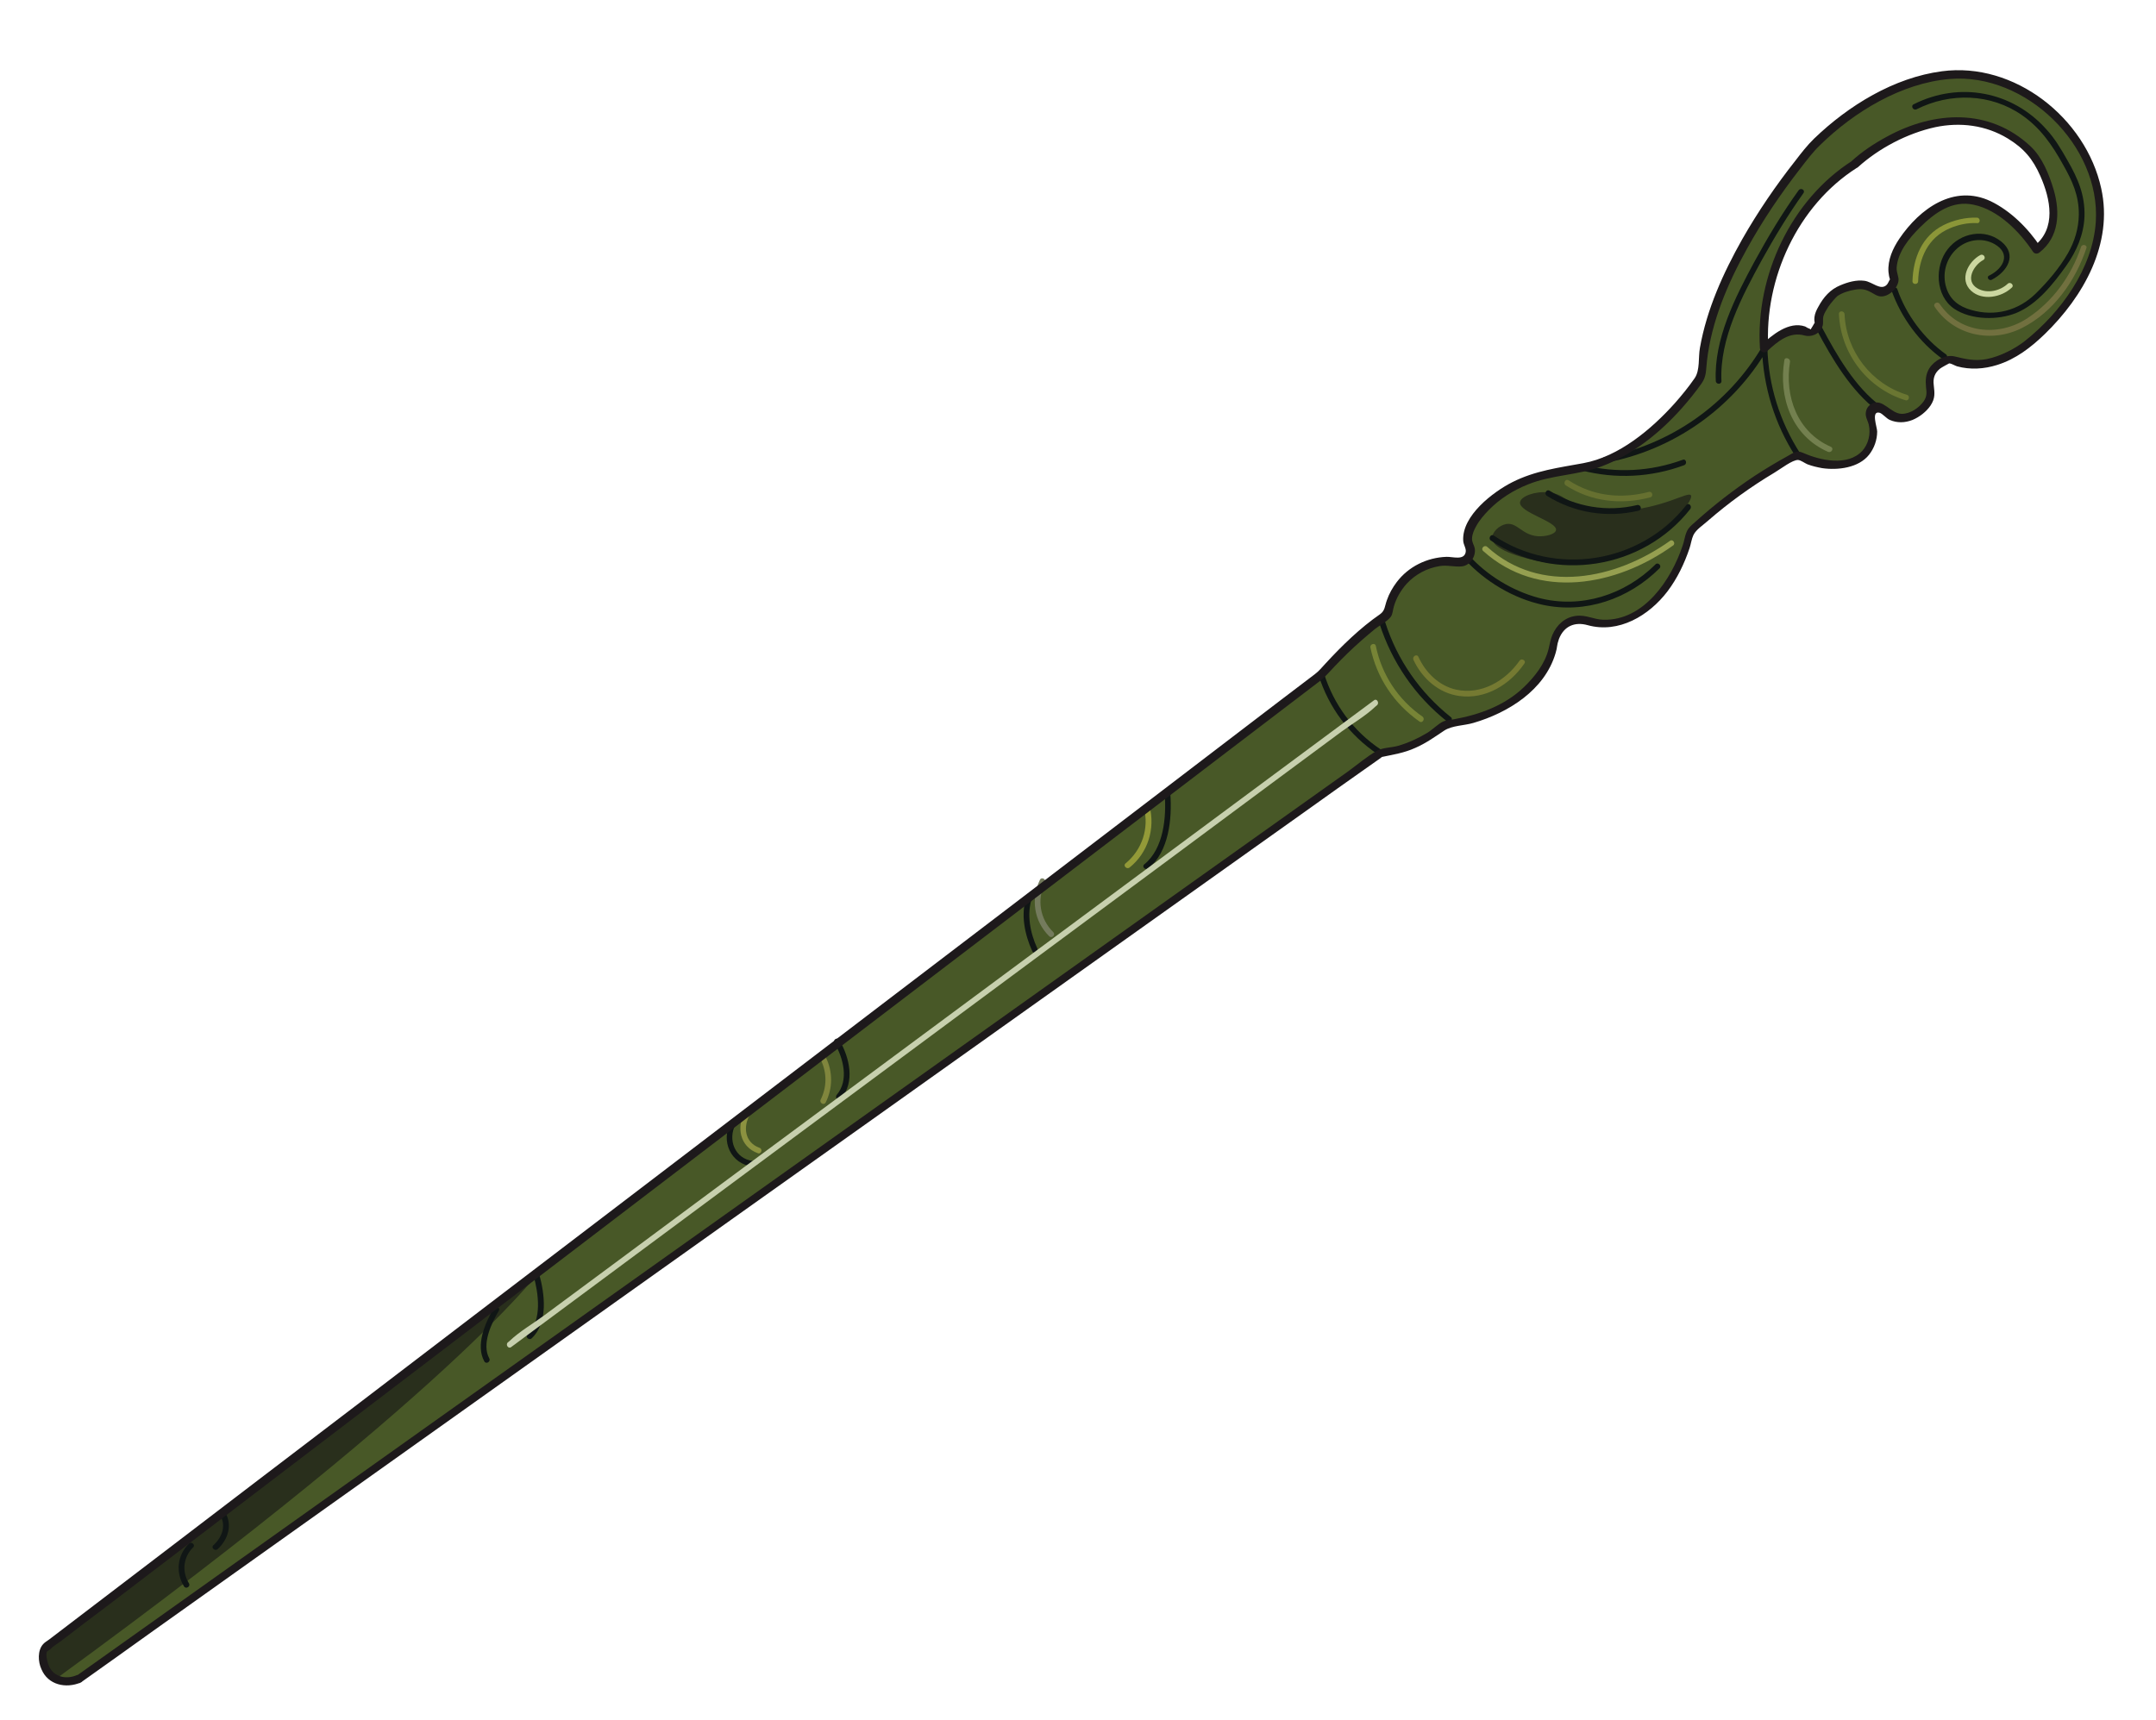 <?xml version="1.0" encoding="utf-8"?>
<!-- Generator: Adobe Illustrator 21.0.2, SVG Export Plug-In . SVG Version: 6.00 Build 0)  -->
<svg version="1.1" id="Layer_1" xmlns="http://www.w3.org/2000/svg" xmlns:xlink="http://www.w3.org/1999/xlink" x="0px" y="0px"
	 viewBox="0 0 952.6 760.1" style="enable-background:new 0 0 952.6 760.1;" xml:space="preserve">
<style type="text/css">
	.st0{fill:#485827;}
	.st1{fill:#292F1C;}
	.st2{fill:#101615;}
	.st3{fill:#71703F;}
	.st4{fill:#8B9638;}
	.st5{fill:#CBD7A0;}
	.st6{fill:#6A7632;}
	.st7{fill:#73804F;}
	.st8{fill:#667030;}
	.st9{fill:#959F50;}
	.st10{fill:#757A32;}
	.st11{fill:#778436;}
	.st12{fill:#939A38;}
	.st13{fill:#747B5D;}
	.st14{fill:#80863D;}
	.st15{fill:#8C9240;}
	.st16{fill:#C7D0AE;}
	.st17{fill:#1D191B;}
</style>
<g>
	<g>
		<g>
			<path class="st0" d="M34.7,742l575.1-409.2c0,0,13.6-0.2,28.8-12.6c3.9-0.5,9.3-1.4,15.4-3.5c5.4-1.9,10.9-3.7,16.2-8.1
				c15-12.3,15.8-22.9,15.8-22.9s1.8-14.5,15.3-11.4c0,0,10.7,5.7,25.9-5.7c15.2-11.4,19.6-33.6,19.6-33.6c3.8-3.6,8-7.3,12.6-11
				c12.2-9.8,24.1-17.2,34.9-22.9c2.5,1.5,9.2,5,17.8,4.2c4.1-0.4,7.4-1.7,9.7-2.8c1.2-0.9,3.5-3,4.9-6.5c2.1-5.6,0.1-10.5-0.4-11.6
				c-0.8-1.4-0.3-3.3,1.1-4.2c1.4-0.9,3.2-0.6,4.3,0.7c0,0,6.4,7.8,15.8,1.4c3.2-2.2,4.8-4.7,5.6-7c1-3-1.3-4.6-0.3-8.5
				c0.5-1.9,1.4-3.1,1.5-3.4c2.5-3.5,6.8-4.1,8-4.3c0,0,14,7.5,32.8-6.4c0,0,62.6-46.9,14.9-99.1C862.3,1.4,801.5,64,801.5,64
				s-48.3,54.1-49.8,102.1c0,0-20.9,33.4-52.5,40.5c0,0-27.3,1.5-41.9,16.5c0,0-13,11.5-7.7,19.5c0,0-0.1,7.5-6.5,5.5
				c-2.2-0.3-10.5-1-18.5,4.5c-9.5,6.5-11.2,16.8-11.5,18.5c-5.4,3.9-11.1,8.6-17,14.2c-4.6,4.3-8.7,8.6-12.3,12.7l-564,430.2
				c-1.7,3.9-1,8.4,1.8,11.5C24.8,743.3,30.2,744.3,34.7,742z M819.6,72.5c0,0,44.5-40.4,78.9-4.3c0,0,19.2,28.9,1.6,42
				c0,0-23-35.2-46.3-16.9c-23.2,18.3-16.6,30.2-16.6,30.2s-3.1,8.9-9.2,4c-6-4.9-17.3,1.7-17.3,1.7s-8.7,8.4-7,13.7
				c0,0-1.7,4.4-5,3.9c0,0-6.2-5.7-19.2,7C779.6,153.8,776,99.6,819.6,72.5z"/>
		</g>
	</g>
	<path class="st1" d="M24.3,742.3c184.9-134.8,217.4-184.7,217.4-184.7L19.3,727.2c-1.7,3.9-1,8.4,1.8,11.5L24.3,742.3z"/>
	<path class="st1" d="M747.1,218.9c1.8,2.8-17.2,24.7-43.9,29.5c-11,2-19.4,0.4-23.8-0.5c-2.9-0.6-19.8-4.1-20.1-10
		c-0.1-2.7,3-5.7,6.2-6.3c4.9-0.8,7,4.9,14,5.4c3.5,0.2,7.7-0.9,8-2.7c0.7-3.8-16.4-7.8-15.9-12.3c0.3-2.7,6.8-5,12.6-4.4
		c6.4,0.6,8.2,4.4,15.2,7c5.3,1.9,9.6,1.7,16,1.3C735.3,224.7,745.8,217,747.1,218.9z"/>
	<g>
		<g>
			<path class="st2" d="M880.1,123.6c6.9-3.6,11.3-11,4.2-16.8c-7.4-6-18.1-3.9-23.7,3.3c-5.9,7.4-5.6,20.7,2.9,26.4
				c7.5,5,19.3,5.1,27.4,1.8c9.2-3.8,16.4-12.9,22-20.8c4.6-6.4,7.8-13.9,8.1-21.8c0.3-9.5-2.9-16.8-7.5-24.8
				c-2.8-4.9-5.5-9.6-9.4-13.8c-15-16.8-38.4-21.2-58.6-11c-1.4,0.7-0.2,2.9,1.3,2.2c14.9-7.5,32.8-7,46.6,2.6
				c8.2,5.7,13.4,13.3,18.1,21.8c4.1,7.2,7.1,13.7,7,22.2c-0.1,6.1-1.8,11.7-4.8,17c-3.7,6.5-9,12.7-14.3,17.9
				c-7.7,7.5-18,10.2-28.4,7.2c-5.4-1.5-9.4-4.4-11.1-10c-1.8-5.8-0.2-12.3,4.2-16.6c4.5-4.5,11.6-5.7,17.2-2.5
				c7.3,4.2,4,10.6-2.2,13.8C877.4,122.2,878.7,124.4,880.1,123.6L880.1,123.6z"/>
		</g>
	</g>
	<g>
		<g>
			<path class="st2" d="M794.7,84.1c-7.2,10-13.6,20.7-19.5,31.5c-8.5,15.7-18,34.4-17.1,52.8c0.1,1.6,2.6,1.6,2.5,0
				c-0.9-18.7,9.2-37.7,17.9-53.6c5.6-10.1,11.6-20,18.3-29.4C797.8,84,795.7,82.8,794.7,84.1L794.7,84.1z"/>
		</g>
	</g>
	<g>
		<g>
			<path class="st2" d="M835.8,128.5c4.2,11.9,12.4,23,22.7,30.3c1.3,0.9,2.6-1.2,1.3-2.2c-9.7-6.9-17.6-17.5-21.5-28.8
				C837.7,126.3,835.3,127,835.8,128.5L835.8,128.5z"/>
		</g>
	</g>
	<g>
		<g>
			<path class="st2" d="M802.7,145.8c6.8,12.8,15.2,27.1,27,35.9c1.3,1,2.5-1.2,1.3-2.2c-11.4-8.4-19.5-22.6-26.1-35
				C804.1,143.2,801.9,144.4,802.7,145.8L802.7,145.8z"/>
		</g>
	</g>
	<g>
		<g>
			<path class="st2" d="M795.4,200.4c-9-14-14-29.9-14.5-46.6c0-1.2-1.7-1.7-2.3-0.6c-15.1,25.6-40.6,43.4-69.8,48.9
				c-1.6,0.3-0.9,2.7,0.7,2.4c29.8-5.6,55.9-23.9,71.3-50c-0.8-0.2-1.6-0.4-2.3-0.6c0.6,17.1,5.6,33.5,14.9,47.9
				C794.1,203,796.3,201.8,795.4,200.4L795.4,200.4z"/>
		</g>
	</g>
	<g>
		<g>
			<path class="st2" d="M745.1,223.2C724.8,249,687.3,255,660,236.7c-1.3-0.9-2.6,1.3-1.3,2.2c28.2,18.9,67.2,12.7,88.1-13.9
				C747.8,223.7,746.1,221.9,745.1,223.2L745.1,223.2z"/>
		</g>
	</g>
	<g>
		<g>
			<path class="st2" d="M731.5,249.4c-13.6,13.5-33,19.8-51.8,14.8c-11.5-3.1-22.7-9.9-30.7-18.8c-1.1-1.2-2.8,0.6-1.8,1.8
				c8.9,9.8,21.5,17.3,34.4,20.1c18.9,4.1,38.1-2.6,51.6-16.1C734.4,250.1,732.6,248.3,731.5,249.4L731.5,249.4z"/>
		</g>
	</g>
	<g>
		<g>
			<path class="st2" d="M723.4,223.2c-13.3,3.2-27.1,0.9-38.7-6.3c-1.4-0.9-2.6,1.3-1.3,2.2c12.2,7.6,26.7,9.9,40.6,6.6
				C725.7,225.3,725,222.9,723.4,223.2L723.4,223.2z"/>
		</g>
	</g>
	<g>
		<g>
			<path class="st2" d="M743.5,203.2c-14.2,5.2-29.4,6-44,2.3c-1.6-0.4-2.2,2-0.7,2.4c15,3.9,30.8,3.1,45.3-2.3
				C745.6,205.1,745,202.6,743.5,203.2L743.5,203.2z"/>
		</g>
	</g>
	<g>
		<g>
			<path class="st2" d="M609.5,275.6c5.5,17.1,15.7,32,29.8,43.2c1.2,1,3-0.8,1.8-1.8c-13.7-10.9-23.8-25.4-29.1-42.1
				C611.4,273.4,609,274.1,609.5,275.6L609.5,275.6z"/>
		</g>
	</g>
	<g>
		<g>
			<path class="st2" d="M610,331.2c-12-8-20.7-19.8-25-33.5c-0.5-1.5-2.9-0.9-2.4,0.7c4.5,14.4,13.7,26.6,26.2,35
				C610.1,334.2,611.3,332.1,610,331.2L610,331.2z"/>
		</g>
	</g>
	<g>
		<g>
			<path class="st2" d="M514.6,350.8c0.8,10.3-0.4,24.2-9,31.2c-1.3,1,0.5,2.8,1.8,1.8c9.1-7.4,10.5-22,9.7-32.9
				C517,349.3,514.5,349.2,514.6,350.8L514.6,350.8z"/>
		</g>
	</g>
	<g>
		<g>
			<path class="st2" d="M453.6,396.2c-2.8,7.8-0.8,17,2.5,24.2c0.7,1.5,2.8,0.2,2.2-1.3c-3.1-6.7-4.8-15.1-2.3-22.3
				C456.6,395.3,454.2,394.7,453.6,396.2L453.6,396.2z"/>
		</g>
	</g>
	<g>
		<g>
			<path class="st2" d="M368.7,460.9c3.9,6.7,6.5,16.5,1,23c-1,1.2,0.7,3,1.8,1.8c6.4-7.4,3.9-18.2-0.6-26
				C370,458.2,367.9,459.5,368.7,460.9L368.7,460.9z"/>
		</g>
	</g>
	<g>
		<g>
			<path class="st2" d="M322.9,495.7c-4.6,8.6-0.1,18.8,9.8,19.9c1.6,0.2,1.6-2.3,0-2.5c-8-0.9-11.3-9.4-7.7-16.2
				C325.8,495.6,323.7,494.3,322.9,495.7L322.9,495.7z"/>
		</g>
	</g>
	<g>
		<g>
			<path class="st2" d="M235.7,563.6c2.2,7.9,4,19.9-2.6,26.1c-1.2,1.1,0.6,2.9,1.8,1.8c7.4-6.9,5.8-19.7,3.3-28.5
				C237.7,561.4,235.3,562,235.7,563.6L235.7,563.6z"/>
		</g>
	</g>
	<g>
		<g>
			<path class="st2" d="M218.2,578.1c-3.8,6.5-8.2,16.4-4.2,23.6c0.8,1.4,2.9,0.1,2.2-1.3c-3.5-6.3,0.9-15.5,4.2-21.1
				C221.2,578,219,576.7,218.2,578.1L218.2,578.1z"/>
		</g>
	</g>
	<g>
		<g>
			<path class="st2" d="M97.2,669.6c2.9,4.6,0.9,9.9-2.9,13.3c-1.2,1.1,0.6,2.8,1.8,1.8c4.6-4.1,6.8-10.8,3.3-16.4
				C98.5,666.9,96.3,668.2,97.2,669.6L97.2,669.6z"/>
		</g>
	</g>
	<g>
		<g>
			<path class="st2" d="M83.5,682.2c-5.2,5.1-6,12.8-2.2,18.9c0.8,1.4,3,0.1,2.2-1.3c-3.2-5.2-2.6-11.5,1.8-15.9
				C86.5,682.9,84.7,681.1,83.5,682.2L83.5,682.2z"/>
		</g>
	</g>
	<g>
		<g>
			<path class="st3" d="M919.5,109.1c-4.3,12.8-12.4,24.1-23.8,31.6c-12.7,8.3-29.9,6.7-38.7-6.4c-0.9-1.3-3.1-0.1-2.2,1.3
				c8.6,12.8,25.2,16.2,38.7,9.3c13.8-7,23.5-20.7,28.3-35.1C922.5,108.3,920,107.6,919.5,109.1L919.5,109.1z"/>
		</g>
	</g>
	<g>
		<g>
			<path class="st4" d="M873.5,96.2c-5-0.2-10.4,1.1-14.8,3.3c-9.5,4.8-13.4,14.5-13.7,24.8c0,1.6,2.5,1.6,2.5,0
				c0.3-10.1,4.3-19.3,14-23.4c3.7-1.6,7.9-2.5,12-2.3C875.1,98.8,875.1,96.3,873.5,96.2L873.5,96.2z"/>
		</g>
	</g>
	<g>
		<g>
			<path class="st5" d="M887.1,125.4c-3.4,3.2-9.1,4.5-13.3,2.1c-5.8-3.3-1.8-10.3,2.5-12.6c1.4-0.8,0.2-2.9-1.3-2.2
				c-5.4,2.9-9.5,10.8-4.1,15.8c5,4.6,13.5,2.9,18-1.4C890.1,126.1,888.3,124.3,887.1,125.4L887.1,125.4z"/>
		</g>
	</g>
	<g>
		<g>
			<path class="st6" d="M812.5,138.8c0.8,17.6,12.6,32.9,29.4,38.1c1.5,0.5,2.2-1.9,0.7-2.4c-15.7-4.8-26.9-19.2-27.6-35.6
				C814.9,137.2,812.4,137.2,812.5,138.8L812.5,138.8z"/>
		</g>
	</g>
	<g>
		<g>
			<path class="st7" d="M788.4,159.2c-2.7,16.4,3.3,33.5,19.3,40.5c1.5,0.6,2.7-1.5,1.3-2.2c-14.9-6.5-20.6-22.3-18.1-37.7
				C791,158.3,788.6,157.6,788.4,159.2L788.4,159.2z"/>
		</g>
	</g>
	<g>
		<g>
			<path class="st8" d="M728.5,217.4c-12.2,3.2-24.7,1.9-35.4-5.1c-1.4-0.9-2.6,1.3-1.3,2.2c11.3,7.3,24.5,8.7,37.4,5.3
				C730.7,219.4,730.1,217,728.5,217.4L728.5,217.4z"/>
		</g>
	</g>
	<g>
		<g>
			<path class="st9" d="M737.9,239c-23.9,17.1-57.3,24-80.8,2.7c-1.2-1.1-3,0.7-1.8,1.8c24.4,22,59,15.5,83.9-2.4
				C740.5,240.3,739.2,238.1,737.9,239L737.9,239z"/>
		</g>
	</g>
	<g>
		<g>
			<path class="st10" d="M671.4,292c-6.2,8.9-16.9,15.2-28,12.8c-7.6-1.7-13.5-7.5-16.7-14.5c-0.7-1.5-2.8-0.2-2.2,1.3
				c3.8,8.2,11.2,14.8,20.3,16c11.6,1.6,22.3-5,28.7-14.3C674.5,292,672.3,290.7,671.4,292L671.4,292z"/>
		</g>
	</g>
	<g>
		<g>
			<path class="st11" d="M605.5,286.2c2.8,13.4,10.5,24.9,21.7,32.7c1.3,0.9,2.6-1.2,1.3-2.2c-10.7-7.4-18-18.5-20.6-31.2
				C607.6,283.9,605.2,284.6,605.5,286.2L605.5,286.2z"/>
		</g>
	</g>
	<g>
		<g>
			<path class="st12" d="M505.4,356.9c2.4,9.2-0.8,18.7-8.1,24.7c-1.2,1,0.5,2.8,1.8,1.8c8.1-6.5,11.4-17.1,8.8-27.2
				C507.4,354.7,504.9,355.4,505.4,356.9L505.4,356.9z"/>
		</g>
	</g>
	<g>
		<g>
			<path class="st13" d="M459.5,388.8c-4.1,8.5-2.7,18.3,4.1,25c1.2,1.1,2.9-0.6,1.8-1.8c-6-5.9-7.3-14.5-3.7-22
				C462.4,388.6,460.2,387.4,459.5,388.8L459.5,388.8z"/>
		</g>
	</g>
	<g>
		<g>
			<path class="st14" d="M362.7,468.5c2.7,5.6,2.7,11.9-0.1,17.5c-0.7,1.4,1.4,2.7,2.2,1.3c3.2-6.4,3.2-13.6,0.1-20
				C364.1,465.8,362,467,362.7,468.5L362.7,468.5z"/>
		</g>
	</g>
	<g>
		<g>
			<path class="st15" d="M329.3,491c-4.1,7-2.5,15.8,5.6,18.7c1.5,0.5,2.2-1.9,0.7-2.4c-6.7-2.4-7.4-9.5-4.1-15
				C332.2,490.9,330.1,489.7,329.3,491L329.3,491z"/>
		</g>
	</g>
	<g>
		<g>
			<path class="st16" d="M607.1,309.5c-12.8,9.5-25.5,18.9-38.3,28.4c-30.3,22.5-60.7,45-91,67.5c-37,27.4-73.9,54.8-110.9,82.2
				c-31.7,23.5-63.5,47-95.2,70.6c-10.5,7.8-21.1,15.6-31.6,23.4c-4.9,3.6-10.6,6.9-15,11.1c-0.2,0.2-0.4,0.3-0.6,0.5
				c-1.3,0.9,0,3.1,1.3,2.2c12.8-9.5,25.5-18.9,38.3-28.4c30.3-22.5,60.7-45,91-67.5c37-27.4,73.9-54.8,110.9-82.2
				c31.7-23.5,63.5-47,95.2-70.6c10.5-7.8,21.1-15.6,31.6-23.4c4.9-3.6,10.6-6.9,15-11.1c0.2-0.2,0.4-0.3,0.6-0.5
				C609.6,310.7,608.3,308.5,607.1,309.5L607.1,309.5z"/>
		</g>
	</g>
	<g>
		<g>
			<path class="st17" d="M35.7,743.6c10.7-7.6,21.4-15.2,32.1-22.9c27.4-19.5,54.8-39,82.2-58.5c37.7-26.8,75.3-53.6,113-80.4
				c40.7-29,81.4-57.9,122.2-86.9c37.6-26.7,75.1-53.5,112.7-80.2c27.3-19.4,54.5-38.8,81.8-58.2c7.7-5.5,15.4-11,23.1-16.4
				c2-1.4,4.1-2.9,6.1-4.3c0.5-0.4,1-0.7,1.5-1.1c1.1-0.7-0.9,0.1-0.1-0.1c5.2-1.1,10.1-1.8,15.1-4.1c4.6-2,8.5-4.8,12.7-7.6
				c3.5-2.3,8.9-2.2,12.9-3.4c15.4-4.5,31.5-14.5,36.3-30.8c0.9-2.9,0.4-3.2,1.5-6.3c2.2-5.7,7-7.7,12.7-6.1
				c13.7,3.8,27.1-4.2,35.3-15c4.3-5.7,7.4-12.2,9.7-19c0.6-1.8,0.9-4.1,1.7-5.8c1.2-2.5,4.3-4.4,6.5-6.4c9.1-7.9,18.9-15,29.3-21.2
				c2.7-1.6,8.1-5.8,10.5-5.6c1.2,0.1,2.9,1.4,4.1,1.9c2.1,0.8,4.3,1.3,6.5,1.7c6.9,1,16.1-0.1,20.7-5.9c2.3-2.9,3.6-6.6,3.6-10.3
				c0-1.9-2.8-9.2,1-8.3c1.3,0.3,3.1,2.6,4.6,3.2c3.2,1.4,6.7,1.3,10,0c3.1-1.3,6.1-3.6,8-6.4c2.1-3.2,1.8-5.4,1.4-9
				c-0.4-3,0.4-5.4,2.8-7.3c0.6-0.5,4-2.3,4-2.3c1,0,2.5,1,3.5,1.3c5.8,1.6,12,1.2,17.7-0.6c8.3-2.6,15-7.8,21.1-13.7
				c17-16.5,30.3-39.9,24.9-64.3C921.6,52.1,890,27.2,858,31.5c-21.2,2.8-41.2,15.1-56.4,29.7c-3.1,3-5.8,6.5-8.4,9.9
				c-8.6,10.9-16.5,22.5-23.4,34.6c-8.4,14.9-15.7,31-18.7,48c-0.8,4.3,0.1,9.8-2.3,13.4c-2.7,3.9-5.7,7.6-8.8,11.1
				c-10.4,11.6-24.7,23.6-40.4,26.5c-10.9,2-21.3,3.3-31.4,8.4c-8.5,4.3-22.3,14.8-21.7,25.8c0.1,2,1.4,3.4,1.1,5.1
				c-0.7,3.8-5.7,2-8.5,2.1c-8.6,0.3-16.8,4.3-22,11.2c-1.8,2.4-3.3,5-4.3,7.9c-1,2.7-0.8,4.7-3.1,6.3c-8.7,6-16.7,13.8-23.9,21.6
				c-1.8,1.9-2.9,3.4-4.9,4.9c-5.1,3.9-10.3,7.8-15.4,11.7c-23,17.6-46,35.1-69,52.7c-34.7,26.5-69.4,53-104.1,79.4
				c-39.5,30.1-79,60.3-118.5,90.4c-38.3,29.2-76.6,58.4-114.8,87.6c-30.1,22.9-60.2,45.9-90.2,68.8c-15.7,12-31.5,24-47.2,36
				c-0.8,0.6-1.9,1.2-2.6,2c-2.6,2.8-2.3,7.9-0.8,11.1C21.2,744.7,29.1,746.4,35.7,743.6c2.2-0.9,0.3-4.2-1.9-3.2
				c-4,1.7-8.9,1.1-11.5-2.8c-1.1-1.6-2.4-6.3-1.5-7.7c0-0.1,0.1-0.1,0.2-0.1c0.2-0.3,0.8-0.5,1.1-0.8c1.4-1.5,3.4-2.6,5.1-3.9
				c6.9-5.3,13.8-10.6,20.8-15.8c25-19.1,50.1-38.2,75.1-57.3c35.3-26.9,70.5-53.8,105.8-80.7c39-29.8,78.1-59.6,117.1-89.4
				c36.8-28.1,73.6-56.1,110.4-84.2c28.4-21.7,56.8-43.3,85.2-65c13.9-10.6,27.8-21.2,41.7-31.8c2.4-1.9,4.3-4.2,6.4-6.4
				c3.8-4,7.7-7.8,11.8-11.4c2-1.7,3.9-3.4,6-5.1c2-1.6,5.4-3.3,7-5.4c0.9-1.2,0.9-3.2,1.4-4.7c1.1-3.7,3.1-7.1,5.7-10
				c3.8-4.1,8.9-6.8,14.4-7.7c3.5-0.6,6.7,0.5,10,0.1c3.5-0.4,6.2-4.4,5.6-7.9c-0.3-1.6-1.3-2.7-1.2-4.5c0.1-1.9,0.9-3.7,1.8-5.3
				c1.4-2.6,3.4-4.9,5.5-7.1c5-5.1,10.9-8.8,17.4-11.4c10.6-4.3,22.1-4,32.6-8c13.8-5.2,25.7-14.8,35.4-25.7c3.1-3.5,6-7.1,8.7-10.9
				c2.3-3.3,1.9-5.9,2.4-10c2-17.5,9.2-34.3,17.7-49.6c6.9-12.5,14.9-24.3,23.6-35.5c2.7-3.5,5.4-7.1,8.6-10.2
				c15.1-14.8,36-27.5,57.4-29.3c33.5-2.8,66.7,29.4,64.5,63.2c-1.4,20.6-15.4,39.9-31.2,52.5c-4.1,3.3-10.9,6.9-17,8.1
				c-5.3,1-9.3,0-14.3-1.2c-4-0.9-8.8,1.8-11,5.2c-1.7,2.7-1.8,5.4-1.5,8.5c0.3,2.4,0.4,4-1,6.1c-2.1,3-6,5.6-9.7,5.6
				c-4.9,0-8.4-7-13.2-4.5c-2,1-3,3.1-2.7,5.3c0.2,1.3,1,2.7,1.3,4c0.9,4-0.1,8.5-2.9,11.6c-6.5,6.9-18.5,4.2-26,0.9
				c-3.1-1.4-4.1-0.2-7.2,1.5c-4.9,2.7-9.7,5.6-14.3,8.6c-9.2,6.1-18,12.9-26.2,20.3c-1.6,1.4-3.1,2.6-3.9,4.5c-0.8,1.8-1,4-1.7,5.9
				c-5,15.1-17.1,33.4-35.1,32.9c-4.2-0.1-7.7-2.3-12.1-1.7c-4.9,0.6-8.5,4-10.4,8.4c-0.9,2.1-1.2,4.4-1.7,6.3
				c-1.6,6.5-6.2,12.3-10.9,16.8c-8.4,8.1-19.7,12.2-31,14.2c-1.5,0.3-3.1,0.3-4.5,0.9c-2.3,1-5,3.8-7.2,5.1
				c-4,2.4-8.3,4.4-12.8,5.7c-3.1,0.9-6.6,0.7-9.4,2.2c-4.4,2.5-8.5,6-12.6,9c-21.5,15.3-43,30.6-64.5,45.9
				c-33.7,24-67.3,47.9-101,71.9c-39.5,28.1-79,56.2-118.5,84.3c-39,27.7-78,55.5-117,83.2c-32.2,22.9-64.4,45.8-96.7,68.8
				c-18.8,13.4-37.7,26.8-56.5,40.2c-2.5,1.8-5.1,3.6-7.6,5.4C31.8,741.8,33.7,745,35.7,743.6z"/>
			<path class="st17" d="M820.9,73.9c9.4-8.5,21.9-15,34.2-17.7c11-2.3,22.3-0.9,32,5c7.2,4.4,11.1,9.1,14.4,16.6
				c4.5,10.2,7.2,23.2-2.8,31c1,0.1,2,0.3,2.9,0.4c-5.4-8.2-13.2-16-22.1-20.3c-16.2-7.6-31.2,3.2-40.3,16.6
				c-2.9,4.3-5.2,9.4-4.8,14.7c0.1,1.1,0.3,2.3,0.7,3.4c0.1,0.3,0.3,0.6,0.4,0.9c-0.3-2.6-0.8,0.2-1.8,1.3c-2.7,2.9-6.5-1.3-9.9-1.7
				c-3.6-0.5-7.4,0.6-10.7,2c-4.4,1.8-7.4,5.2-9.7,9.5c-0.8,1.4-1.5,2.9-1.7,4.5c-0.2,1.4,0.1,2.5,0.1,2.5c-0.1,0.3-1.8,3-1.8,3
				c-0.2,0-0.4-0.4-0.6-0.4c-0.4,0-1.4-0.7-1.8-0.9c-7.2-2.5-14.7,3.8-19.5,8.3c1.1,0.4,2.1,0.9,3.2,1.3
				c-1.9-30.7,13-63.1,39.1-79.7c2-1.3,0.2-4.5-1.9-3.2c-27.1,17.2-42.9,50.9-40.9,82.9c0.1,1.6,2,2.5,3.2,1.3
				c4.7-4.4,10-8.8,16.6-6.9c2.6,0.7,6.6-0.3,7.9-4.3c0.4-1.4,0-2.6,0.3-4.1c0.4-1.5,1.4-3,2.2-4.3c1-1.5,3.4-4.3,4.1-4.8
				c2.2-1.5,5.3-2.4,7.8-2.8c2.9-0.5,4.7-0.1,7.2,1.3c1.3,0.7,2.3,1.5,3.9,1.7c3.5,0.3,7.5-3.3,8-6.8c0.3-1.8-0.9-3.5-0.8-5.9
				c0.5-6.9,5.5-13,10.2-17.7c6.6-6.5,14.2-12.2,23.9-10.1c10.8,2.3,20.2,11.8,26.1,20.7c0.7,1.1,2,1.1,2.9,0.4
				c8.7-6.8,9.2-17.7,6.3-27.7c-2-6.7-5-14.3-10.2-19.2C879,47.6,854.5,49,833.7,60.4c-5.6,3-11,6.6-15.7,10.9
				C816.5,72.8,819.1,75.5,820.9,73.9z"/>
		</g>
	</g>
</g>
</svg>

